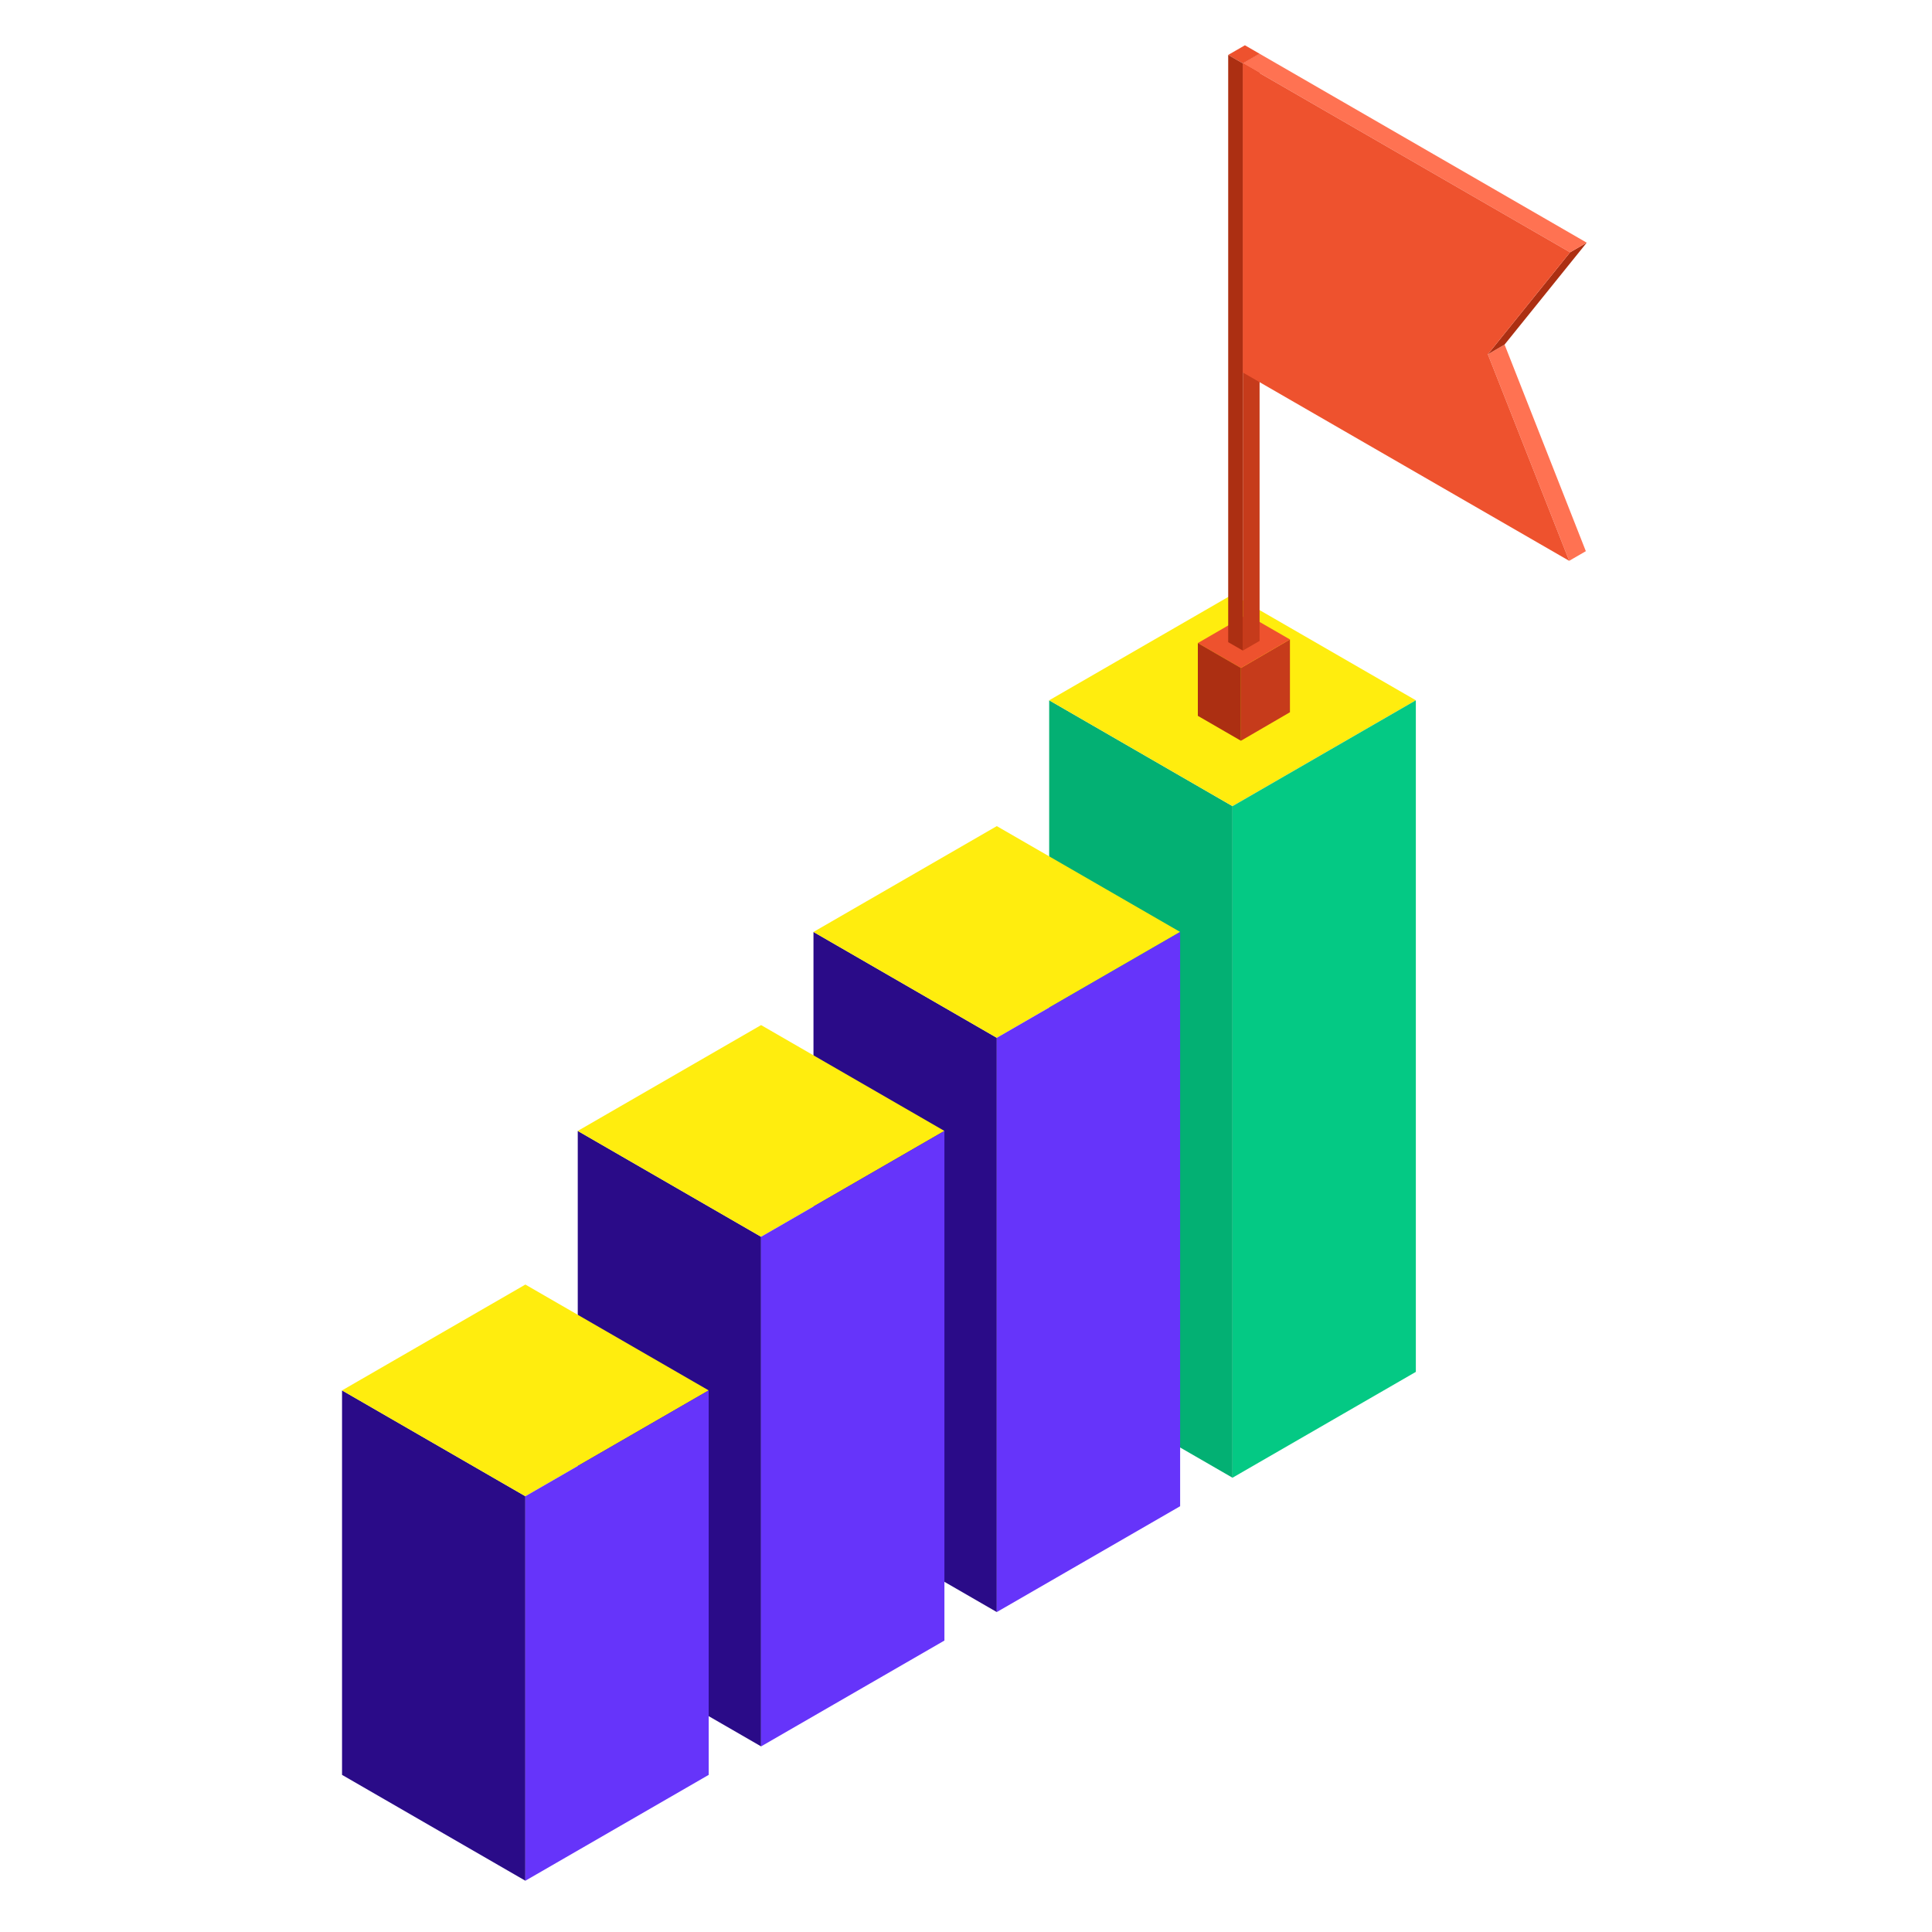 <svg width="128" height="128" viewBox="0 0 128 128" fill="none" xmlns="http://www.w3.org/2000/svg">
<path d="M81.657 53.41V97.903L69.511 90.891V46.397L81.657 53.41Z" fill="#03B073"/>
<path d="M93.804 46.397L81.657 53.41L69.511 46.397L81.657 39.385L93.804 46.397Z" fill="#FFED0E"/>
<path d="M81.657 53.41V97.903L93.803 90.891V46.397L81.657 53.41Z" fill="#04C984"/>
<path d="M66.04 68.757V106.803L53.895 99.791V61.744L66.04 68.757Z" fill="#2A0B88"/>
<path d="M78.187 61.744L66.04 68.757L53.895 61.744L66.04 54.732L78.187 61.744Z" fill="#FFED0E"/>
<path d="M66.04 68.757V106.803L78.187 99.791V61.744L66.04 68.757Z" fill="#6634FA"/>
<path d="M50.424 81.939V115.703L38.278 108.691V74.927L50.424 81.939Z" fill="#2A0B88"/>
<path d="M62.57 74.927L50.424 81.94L38.278 74.927L50.424 67.915L62.57 74.927Z" fill="#FFED0E"/>
<path d="M50.424 81.939V115.703L62.57 108.691V74.927L50.424 81.939Z" fill="#6634FA"/>
<path d="M34.807 99.13V124.603L22.661 117.59V92.118L34.807 99.13Z" fill="#2A0B88"/>
<path d="M46.953 92.118L34.807 99.13L22.661 92.118L34.807 85.105L46.953 92.118Z" fill="#FFED0E"/>
<path d="M34.807 99.13V124.603L46.953 117.59V92.118L34.807 99.13Z" fill="#6634FA"/>
<path d="M82.216 44.254L85.462 42.365V47.188L82.216 49.077V44.254Z" fill="#C63B1B"/>
<path d="M79.36 42.604L82.611 40.72L85.462 42.365L82.215 44.254L79.36 42.604Z" fill="#EE522E"/>
<path d="M82.215 44.254V49.077L79.36 47.427V42.604L82.215 44.254Z" fill="#AC2F12"/>
<path d="M82.342 4.201L83.451 3.561V42.462L82.342 43.102V4.201Z" fill="#C63B1B"/>
<path d="M81.371 3.639L82.479 3L83.451 3.561L82.342 4.201L81.371 3.639Z" fill="#EE522E"/>
<path d="M82.342 4.201V43.102L81.371 42.545V3.64L82.342 4.201Z" fill="#AC2F12"/>
<path d="M98.573 23.473L99.682 22.829L105.066 36.517L103.963 37.156L98.573 23.473Z" fill="#FF7252"/>
<path d="M104.021 16.717L105.125 16.078L99.682 22.829L98.573 23.473L104.021 16.717Z" fill="#AC2F12"/>
<path d="M82.342 4.201L83.451 3.561L105.125 16.078L104.021 16.717L82.342 4.201Z" fill="#FF7252"/>
<path d="M104.021 16.717L82.342 4.201V24.679L103.963 37.156L98.573 23.473L104.021 16.717Z" fill="#EE522E"/>
</svg>
